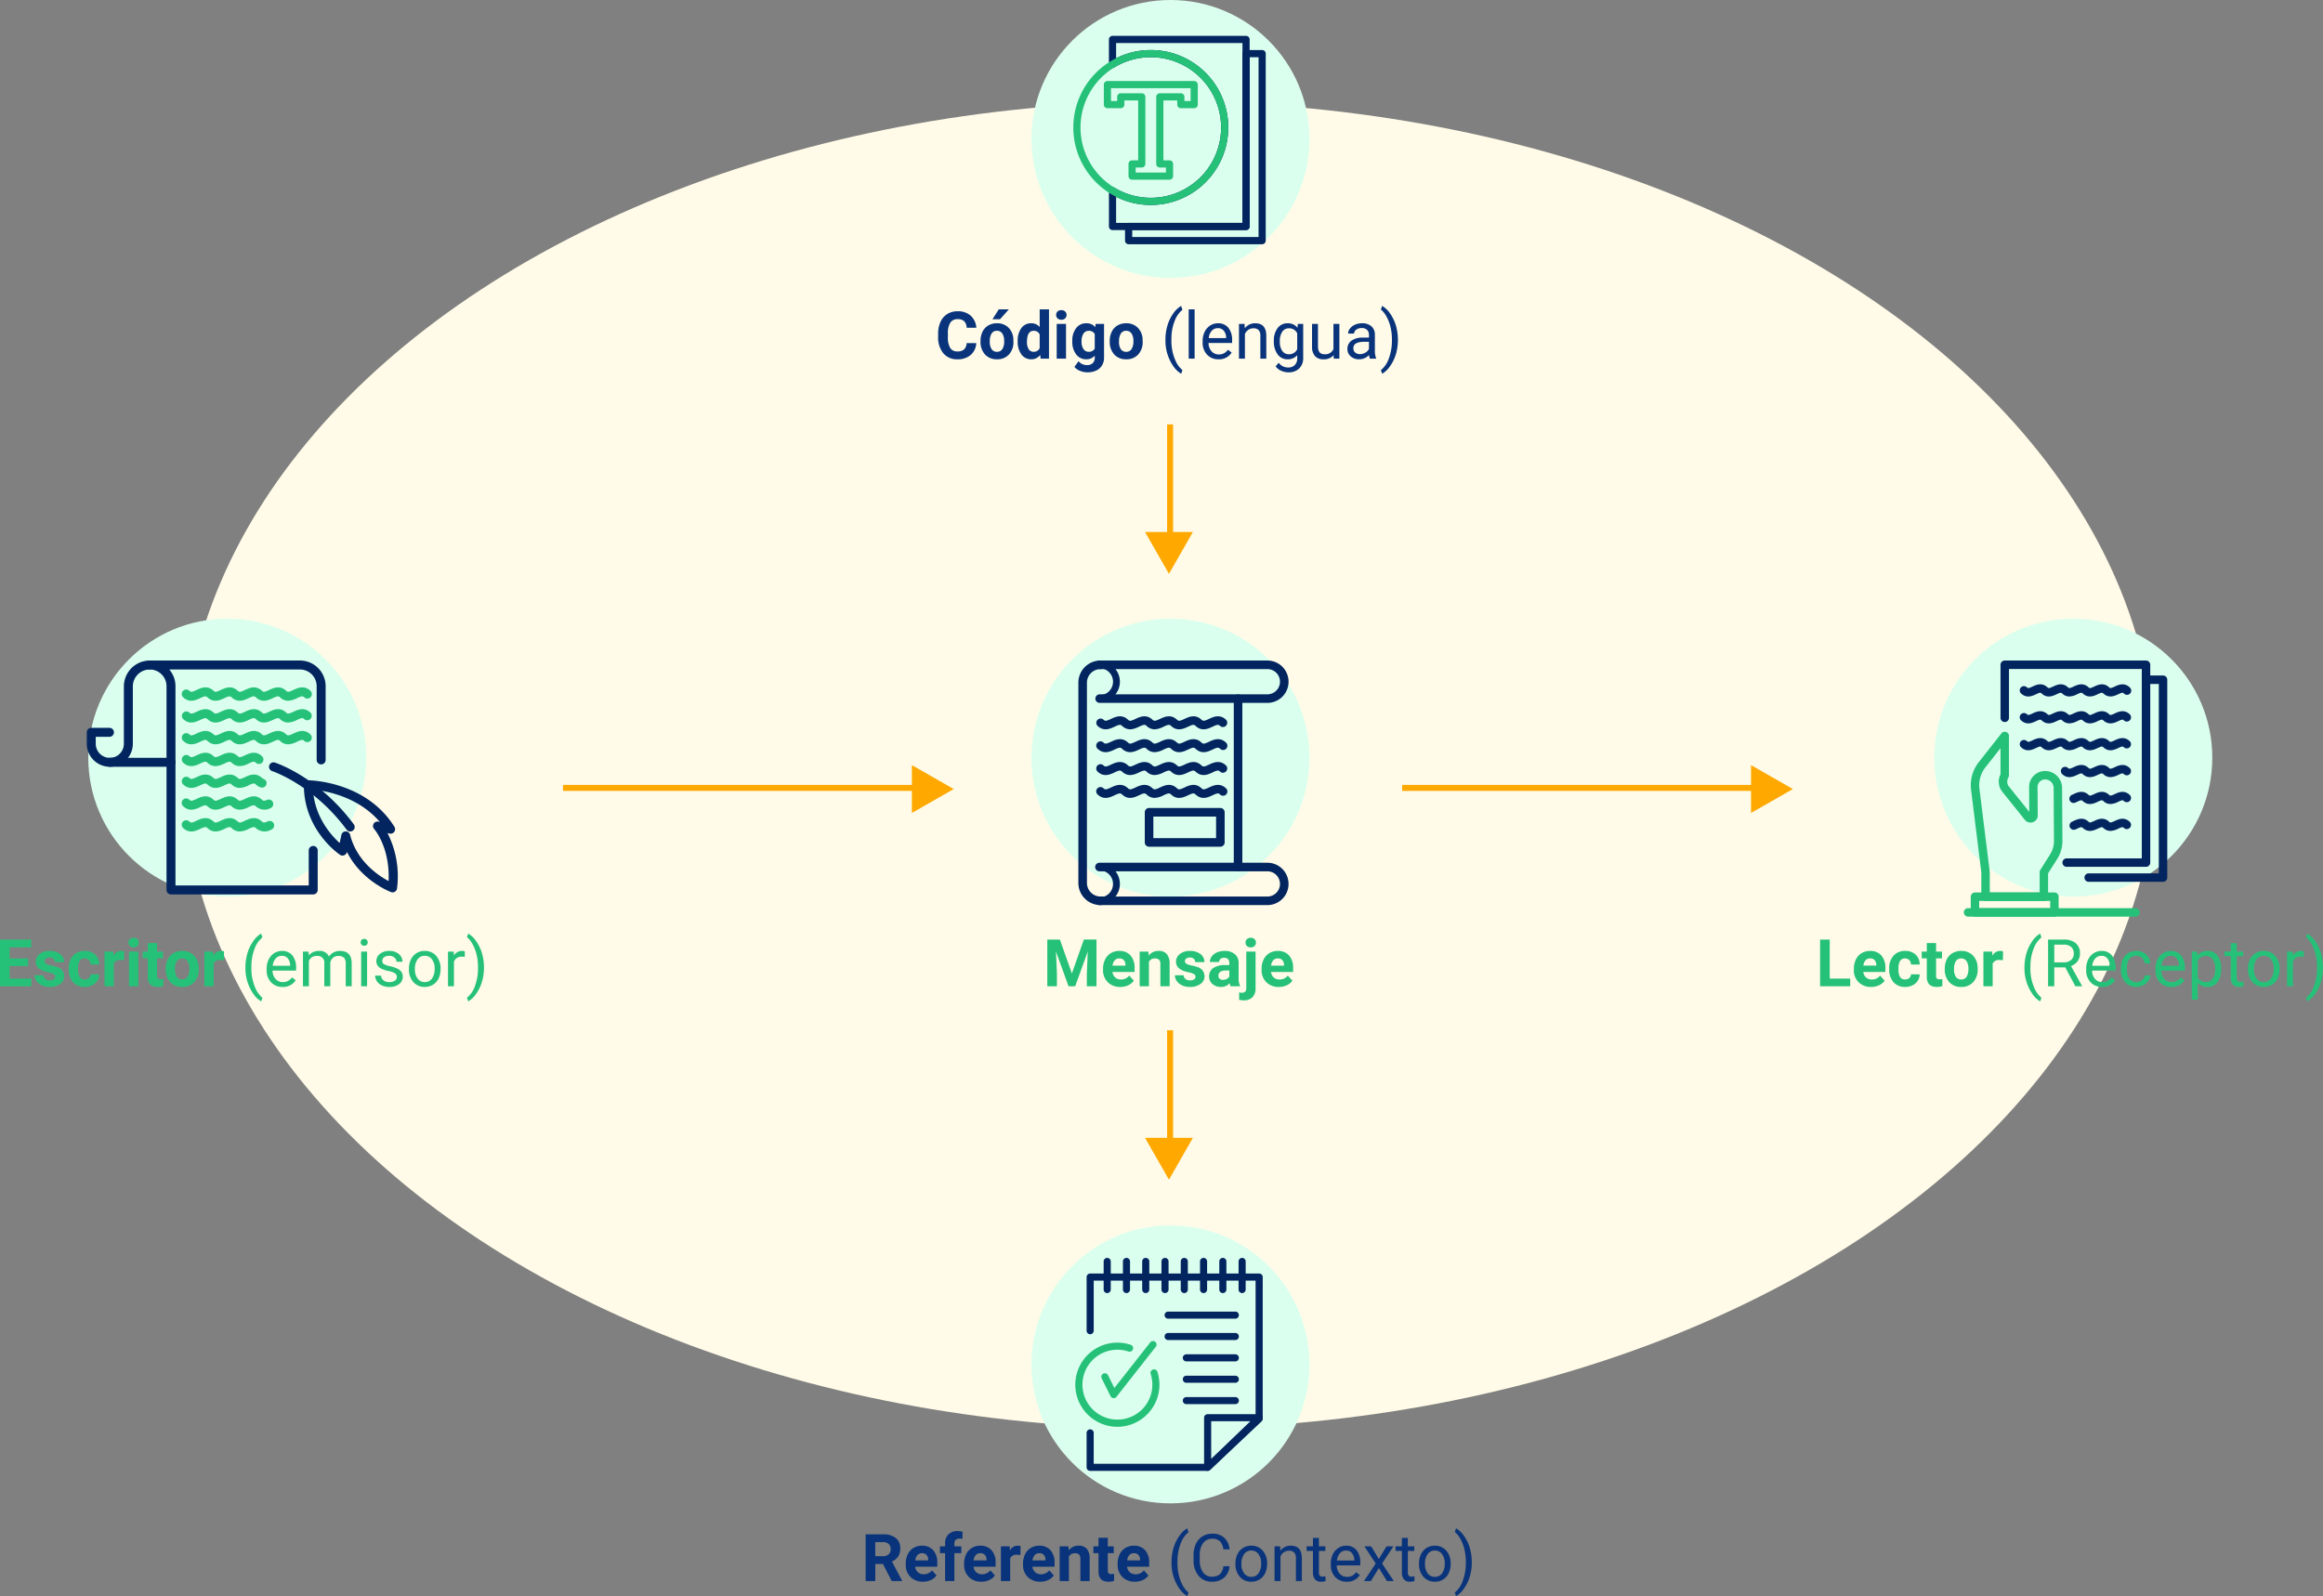 <svg xmlns="http://www.w3.org/2000/svg" width="777.059" height="534.049" viewBox="0 0 777.059 534.049">
  <rect x="0" y="0" width="777.059" height="534.049" fill="#808080" stroke="none"/>
  <g id="Grupo_16385" data-name="Grupo 16385" transform="translate(-308.972 -4085)">
    <ellipse id="Elipse_642" data-name="Elipse 642" cx="330" cy="222" rx="330" ry="222" transform="translate(370 4119)" fill="#fffbe8"/>
    <g id="Grupo_16384" data-name="Grupo 16384">
      <path id="Trazado_17905" data-name="Trazado 17905" d="M-71.618-6.778h-6.187v4.189h7.262V0H-81.028V-15.641h10.463v2.61h-7.24V-9.3h6.188Zm9.056,3.566a1,1,0,0,0-.564-.9,6.406,6.406,0,0,0-1.81-.585q-4.146-.87-4.146-3.523A3.194,3.194,0,0,1-67.8-10.8a5.178,5.178,0,0,1,3.357-1.037A5.573,5.573,0,0,1-60.9-10.8a3.284,3.284,0,0,1,1.327,2.707h-3.1a1.5,1.5,0,0,0-.43-1.1,1.818,1.818,0,0,0-1.343-.435,1.858,1.858,0,0,0-1.214.354,1.119,1.119,0,0,0-.43.9.957.957,0,0,0,.489.833,5.028,5.028,0,0,0,1.649.548A13.468,13.468,0,0,1-62-6.467a3.212,3.212,0,0,1,2.46,3.126A3.032,3.032,0,0,1-60.908-.768a5.885,5.885,0,0,1-3.523.983,6.147,6.147,0,0,1-2.594-.521A4.353,4.353,0,0,1-68.8-1.735a3.32,3.32,0,0,1-.645-1.96H-66.5a1.621,1.621,0,0,0,.612,1.268,2.429,2.429,0,0,0,1.525.44,2.248,2.248,0,0,0,1.348-.338A1.053,1.053,0,0,0-62.562-3.212Zm9.851.924a2.036,2.036,0,0,0,1.4-.473,1.656,1.656,0,0,0,.559-1.257h2.911a3.982,3.982,0,0,1-.645,2.165A4.253,4.253,0,0,1-50.225-.328a5.43,5.43,0,0,1-2.433.542A5.046,5.046,0,0,1-56.59-1.37a6.27,6.27,0,0,1-1.439-4.377v-.2A6.2,6.2,0,0,1-56.6-10.237a4.987,4.987,0,0,1,3.921-1.6,4.889,4.889,0,0,1,3.5,1.241,4.393,4.393,0,0,1,1.337,3.3h-2.911a2.116,2.116,0,0,0-.559-1.466,1.868,1.868,0,0,0-1.418-.564,1.871,1.871,0,0,0-1.638.79,4.57,4.57,0,0,0-.553,2.562v.322a4.628,4.628,0,0,0,.548,2.578A1.894,1.894,0,0,0-52.712-2.288Zm13.17-6.424A8.434,8.434,0,0,0-40.659-8.8a2.274,2.274,0,0,0-2.31,1.192V0h-3.1V-11.623h2.933l.086,1.386a2.877,2.877,0,0,1,2.589-1.6,3.253,3.253,0,0,1,.967.14ZM-34.772,0h-3.115V-11.623h3.115Zm-3.3-14.631A1.529,1.529,0,0,1-37.6-15.78a1.755,1.755,0,0,1,1.273-.451,1.759,1.759,0,0,1,1.268.451,1.52,1.52,0,0,1,.473,1.149,1.524,1.524,0,0,1-.478,1.16,1.764,1.764,0,0,1-1.262.451,1.764,1.764,0,0,1-1.262-.451A1.524,1.524,0,0,1-38.07-14.631Zm9.571.15v2.857h1.987v2.277H-28.5v5.8a1.385,1.385,0,0,0,.247.924,1.241,1.241,0,0,0,.945.279,4.951,4.951,0,0,0,.913-.075V-.064a6.391,6.391,0,0,1-1.88.279q-3.266,0-3.33-3.3V-9.346h-1.7v-2.277h1.7V-14.48Zm2.911,8.562A6.893,6.893,0,0,1-24.922-9,4.876,4.876,0,0,1-23-11.1a5.594,5.594,0,0,1,2.906-.741,5.293,5.293,0,0,1,3.84,1.439,5.777,5.777,0,0,1,1.66,3.91l.021.795A6.075,6.075,0,0,1-16.07-1.4,5.19,5.19,0,0,1-20.077.215,5.216,5.216,0,0,1-24.089-1.4a6.182,6.182,0,0,1-1.5-4.383Zm3.1.226a4.333,4.333,0,0,0,.623,2.53,2.056,2.056,0,0,0,1.783.875,2.061,2.061,0,0,0,1.762-.865,4.741,4.741,0,0,0,.634-2.766,4.29,4.29,0,0,0-.634-2.514A2.061,2.061,0,0,0-20.1-9.324a2.028,2.028,0,0,0-1.762.886A4.821,4.821,0,0,0-22.483-5.693Zm16.35-3.019A8.434,8.434,0,0,0-7.251-8.8a2.274,2.274,0,0,0-2.31,1.192V0h-3.1V-11.623h2.933l.086,1.386a2.877,2.877,0,0,1,2.589-1.6,3.253,3.253,0,0,1,.967.14ZM1.074-6.349a16.608,16.608,0,0,1,.65-4.662,13.543,13.543,0,0,1,1.939-4.061,8.249,8.249,0,0,1,2.675-2.578l.408,1.311a8.556,8.556,0,0,0-2.573,3.674,15.927,15.927,0,0,0-1.1,5.532l-.011.913A16.01,16.01,0,0,0,4.576.978a8.6,8.6,0,0,0,2.17,2.857L6.338,5.049A8.514,8.514,0,0,1,3.609,2.385,14.932,14.932,0,0,1,1.074-6.349ZM13.492.215A5.078,5.078,0,0,1,9.646-1.337,5.761,5.761,0,0,1,8.164-5.489v-.365a6.975,6.975,0,0,1,.661-3.088,5.154,5.154,0,0,1,1.848-2.127,4.645,4.645,0,0,1,2.573-.768,4.353,4.353,0,0,1,3.523,1.493,6.465,6.465,0,0,1,1.257,4.275v.827H10.151a4.132,4.132,0,0,0,1,2.777A3.157,3.157,0,0,0,13.6-1.407a3.461,3.461,0,0,0,1.783-.43,4.48,4.48,0,0,0,1.278-1.139l1.214.945A4.881,4.881,0,0,1,13.492.215Zm-.247-10.42a2.651,2.651,0,0,0-2.02.875,4.255,4.255,0,0,0-1.01,2.455h5.822v-.15a3.785,3.785,0,0,0-.816-2.347A2.5,2.5,0,0,0,13.245-10.205Zm8.948-1.418.054,1.289a4.292,4.292,0,0,1,3.448-1.5,3.323,3.323,0,0,1,3.319,1.869,4.4,4.4,0,0,1,1.509-1.354,4.458,4.458,0,0,1,2.2-.516q3.824,0,3.889,4.05V0H34.622V-7.67a2.669,2.669,0,0,0-.569-1.864,2.507,2.507,0,0,0-1.912-.618,2.635,2.635,0,0,0-1.837.661,2.68,2.68,0,0,0-.849,1.778V0h-2V-7.616a2.217,2.217,0,0,0-2.481-2.535A2.659,2.659,0,0,0,22.3-8.486V0H20.313V-11.623ZM41.766,0H39.778V-11.623h1.987ZM39.617-14.706a1.186,1.186,0,0,1,.3-.816,1.109,1.109,0,0,1,.875-.333,1.126,1.126,0,0,1,.881.333,1.174,1.174,0,0,1,.3.816,1.135,1.135,0,0,1-.3.806,1.147,1.147,0,0,1-.881.322,1.129,1.129,0,0,1-.875-.322A1.147,1.147,0,0,1,39.617-14.706Zm12.1,11.623a1.463,1.463,0,0,0-.607-1.251A5.842,5.842,0,0,0,48.99-5.1a10.005,10.005,0,0,1-2.4-.773A3.408,3.408,0,0,1,45.284-6.95a2.57,2.57,0,0,1-.424-1.482,3.015,3.015,0,0,1,1.208-2.417,4.72,4.72,0,0,1,3.088-.988,4.857,4.857,0,0,1,3.207,1.021,3.241,3.241,0,0,1,1.23,2.61h-2A1.794,1.794,0,0,0,50.9-9.614a2.6,2.6,0,0,0-1.746-.591,2.717,2.717,0,0,0-1.7.473A1.488,1.488,0,0,0,46.847-8.5a1.205,1.205,0,0,0,.569,1.085,7,7,0,0,0,2.057.7,10.719,10.719,0,0,1,2.412.795,3.518,3.518,0,0,1,1.37,1.112A2.734,2.734,0,0,1,53.7-3.223a2.975,2.975,0,0,1-1.246,2.5,5.227,5.227,0,0,1-3.233.94A5.853,5.853,0,0,1,46.75-.279a4.018,4.018,0,0,1-1.681-1.38,3.327,3.327,0,0,1-.607-1.917h1.987a2.058,2.058,0,0,0,.8,1.584,3.1,3.1,0,0,0,1.971.585,3.2,3.2,0,0,0,1.81-.457A1.4,1.4,0,0,0,51.713-3.083Zm4.05-2.836a6.865,6.865,0,0,1,.671-3.072A5.008,5.008,0,0,1,58.3-11.1a5.088,5.088,0,0,1,2.734-.741,4.9,4.9,0,0,1,3.84,1.644,6.323,6.323,0,0,1,1.466,4.372v.14a6.925,6.925,0,0,1-.65,3.045,4.935,4.935,0,0,1-1.858,2.1,5.146,5.146,0,0,1-2.777.752,4.889,4.889,0,0,1-3.83-1.644,6.291,6.291,0,0,1-1.466-4.351Zm2,.236a4.972,4.972,0,0,0,.9,3.1,2.871,2.871,0,0,0,2.4,1.171,2.853,2.853,0,0,0,2.406-1.187,5.437,5.437,0,0,0,.892-3.325,4.964,4.964,0,0,0-.908-3.1,2.886,2.886,0,0,0-2.412-1.187,2.854,2.854,0,0,0-2.374,1.171A5.4,5.4,0,0,0,57.761-5.683ZM74.454-9.84a5.955,5.955,0,0,0-.978-.075A2.619,2.619,0,0,0,70.823-8.25V0H68.836V-11.623H70.77L70.8-10.28a3.094,3.094,0,0,1,2.771-1.558,2.03,2.03,0,0,1,.881.15Zm6.413,3.6a16.616,16.616,0,0,1-.628,4.592,13.579,13.579,0,0,1-1.923,4.055A8.425,8.425,0,0,1,75.6,5.049l-.419-1.214A8.636,8.636,0,0,0,77.843-.1a17.032,17.032,0,0,0,1.026-5.924V-6.37a17.684,17.684,0,0,0-.473-4.195,14.157,14.157,0,0,0-1.316-3.475,8.027,8.027,0,0,0-1.9-2.4l.419-1.214a8.392,8.392,0,0,1,2.7,2.621,13.608,13.608,0,0,1,1.923,4.05A17,17,0,0,1,80.867-6.241Z" transform="translate(390 4415)" fill="#26c179"/>
      <path id="Trazado_17906" data-name="Trazado 17906" d="M-64.464-5.21a5.535,5.535,0,0,1-1.864,3.975A6.546,6.546,0,0,1-70.759.215,5.886,5.886,0,0,1-75.491-1.81a8.3,8.3,0,0,1-1.724-5.559v-.956A9.376,9.376,0,0,1-76.42-12.3a5.957,5.957,0,0,1,2.272-2.637,6.364,6.364,0,0,1,3.432-.918,6.376,6.376,0,0,1,4.361,1.45,5.948,5.948,0,0,1,1.912,4.071h-3.223a3.266,3.266,0,0,0-.843-2.2,3.123,3.123,0,0,0-2.208-.682,2.738,2.738,0,0,0-2.412,1.155,6.472,6.472,0,0,0-.822,3.583v1.182a6.927,6.927,0,0,0,.768,3.706,2.687,2.687,0,0,0,2.422,1.171A3.182,3.182,0,0,0-68.53-3.1a3.081,3.081,0,0,0,.843-2.111Zm1.429-.709A6.893,6.893,0,0,1-62.369-9,4.876,4.876,0,0,1-60.452-11.1a5.594,5.594,0,0,1,2.906-.741,5.293,5.293,0,0,1,3.84,1.439,5.777,5.777,0,0,1,1.66,3.91l.021.795A6.075,6.075,0,0,1-53.518-1.4,5.19,5.19,0,0,1-57.524.215,5.216,5.216,0,0,1-61.537-1.4a6.182,6.182,0,0,1-1.5-4.383Zm3.1.226a4.333,4.333,0,0,0,.623,2.53,2.056,2.056,0,0,0,1.783.875,2.061,2.061,0,0,0,1.762-.865,4.741,4.741,0,0,0,.634-2.766,4.29,4.29,0,0,0-.634-2.514,2.061,2.061,0,0,0-1.783-.892,2.028,2.028,0,0,0-1.762.886A4.821,4.821,0,0,0-59.931-5.693Zm3-10.807h3.384l-2.976,3.33H-59.05ZM-50.6-5.9a7,7,0,0,1,1.219-4.329,3.956,3.956,0,0,1,3.335-1.611,3.56,3.56,0,0,1,2.8,1.268V-16.5h3.115V0h-2.8l-.15-1.235A3.653,3.653,0,0,1-46.062.215,3.945,3.945,0,0,1-49.355-1.4,7.23,7.23,0,0,1-50.6-5.9Zm3.1.226a4.576,4.576,0,0,0,.569,2.5,1.855,1.855,0,0,0,1.654.87,2.078,2.078,0,0,0,2.03-1.214V-8.1a2.048,2.048,0,0,0-2.009-1.214Q-47.491-9.313-47.491-5.672ZM-34.439,0h-3.115V-11.623h3.115Zm-3.3-14.631a1.529,1.529,0,0,1,.467-1.149A1.755,1.755,0,0,1-36-16.231a1.759,1.759,0,0,1,1.268.451,1.52,1.52,0,0,1,.473,1.149,1.524,1.524,0,0,1-.478,1.16A1.764,1.764,0,0,1-36-13.02a1.764,1.764,0,0,1-1.262-.451A1.524,1.524,0,0,1-37.737-14.631Zm5.4,8.733a6.812,6.812,0,0,1,1.273-4.308,4.125,4.125,0,0,1,3.432-1.633,3.617,3.617,0,0,1,2.976,1.311l.129-1.1h2.814V-.387A4.968,4.968,0,0,1-22.4,2.267a4.45,4.45,0,0,1-1.95,1.719,6.854,6.854,0,0,1-2.943.591,6.373,6.373,0,0,1-2.492-.51A4.423,4.423,0,0,1-31.625,2.75L-30.25.859a3.637,3.637,0,0,0,2.814,1.3A2.662,2.662,0,0,0-25.513,1.5a2.478,2.478,0,0,0,.688-1.875V-1A3.591,3.591,0,0,1-27.65.215,4.114,4.114,0,0,1-31.04-1.423a6.81,6.81,0,0,1-1.294-4.345Zm3.1.226A4.23,4.23,0,0,0-28.6-3.2a2.017,2.017,0,0,0,1.74.9,2.157,2.157,0,0,0,2.03-1.063V-8.25a2.152,2.152,0,0,0-2.009-1.063A2.03,2.03,0,0,0-28.59-8.4,4.768,4.768,0,0,0-29.229-5.672Zm9.421-.247A6.893,6.893,0,0,1-19.143-9,4.876,4.876,0,0,1-17.225-11.1a5.594,5.594,0,0,1,2.906-.741,5.293,5.293,0,0,1,3.84,1.439,5.777,5.777,0,0,1,1.66,3.91l.021.795A6.075,6.075,0,0,1-10.291-1.4,5.19,5.19,0,0,1-14.3.215,5.216,5.216,0,0,1-18.31-1.4a6.182,6.182,0,0,1-1.5-4.383Zm3.1.226a4.333,4.333,0,0,0,.623,2.53,2.056,2.056,0,0,0,1.783.875,2.061,2.061,0,0,0,1.762-.865A4.741,4.741,0,0,0-11.9-5.919a4.29,4.29,0,0,0-.634-2.514,2.061,2.061,0,0,0-1.783-.892,2.028,2.028,0,0,0-1.762.886A4.821,4.821,0,0,0-16.7-5.693Zm15.533-.655a16.608,16.608,0,0,1,.65-4.662,13.543,13.543,0,0,1,1.939-4.061,8.249,8.249,0,0,1,2.675-2.578L4.5-16.339a8.556,8.556,0,0,0-2.573,3.674,15.927,15.927,0,0,0-1.1,5.532L.816-6.22A16.01,16.01,0,0,0,2.331.978,8.6,8.6,0,0,0,4.5,3.835L4.093,5.049A8.514,8.514,0,0,1,1.364,2.385,14.932,14.932,0,0,1-1.171-6.349ZM8.583,0H6.6V-16.5H8.583Zm8,.215A5.078,5.078,0,0,1,12.74-1.337a5.761,5.761,0,0,1-1.482-4.152v-.365a6.975,6.975,0,0,1,.661-3.088,5.154,5.154,0,0,1,1.848-2.127,4.645,4.645,0,0,1,2.573-.768,4.353,4.353,0,0,1,3.523,1.493,6.465,6.465,0,0,1,1.257,4.275v.827H13.245a4.132,4.132,0,0,0,1,2.777,3.157,3.157,0,0,0,2.444,1.058,3.461,3.461,0,0,0,1.783-.43,4.48,4.48,0,0,0,1.278-1.139l1.214.945A4.881,4.881,0,0,1,16.586.215Zm-.247-10.42a2.651,2.651,0,0,0-2.02.875,4.255,4.255,0,0,0-1.01,2.455h5.822v-.15a3.785,3.785,0,0,0-.816-2.347A2.5,2.5,0,0,0,16.339-10.205ZM25.3-11.623l.064,1.461a4.236,4.236,0,0,1,3.48-1.676q3.685,0,3.717,4.157V0H30.572V-7.691A2.676,2.676,0,0,0,30-9.55a2.3,2.3,0,0,0-1.756-.6,2.868,2.868,0,0,0-1.7.516,3.5,3.5,0,0,0-1.139,1.354V0H23.418V-11.623Zm9.786,5.715a6.831,6.831,0,0,1,1.257-4.324,4.019,4.019,0,0,1,3.33-1.606,4,4,0,0,1,3.319,1.5l.1-1.289H44.9V-.279a4.728,4.728,0,0,1-1.337,3.556,4.935,4.935,0,0,1-3.593,1.3,5.978,5.978,0,0,1-2.46-.537,4.235,4.235,0,0,1-1.837-1.472l1.031-1.192a3.886,3.886,0,0,0,3.126,1.579,3.045,3.045,0,0,0,2.261-.816,3.12,3.12,0,0,0,.811-2.3v-1A4.085,4.085,0,0,1,39.649.215a3.97,3.97,0,0,1-3.3-1.644A7.182,7.182,0,0,1,35.084-5.908Zm2,.226a5.211,5.211,0,0,0,.806,3.088,2.618,2.618,0,0,0,2.256,1.123A2.911,2.911,0,0,0,42.9-3.18V-8.486a2.945,2.945,0,0,0-2.739-1.665A2.641,2.641,0,0,0,37.9-9.023,5.676,5.676,0,0,0,37.082-5.683ZM55.075-1.149A4.221,4.221,0,0,1,51.67.215a3.613,3.613,0,0,1-2.831-1.08,4.673,4.673,0,0,1-.983-3.2v-7.562h1.987v7.509q0,2.643,2.148,2.643a2.975,2.975,0,0,0,3.029-1.7v-8.454h1.987V0H55.118ZM67.2,0a4.175,4.175,0,0,1-.279-1.225A4.434,4.434,0,0,1,63.615.215,4.1,4.1,0,0,1,60.8-.757a3.145,3.145,0,0,1-1.1-2.465,3.286,3.286,0,0,1,1.38-2.82,6.508,6.508,0,0,1,3.883-1h1.934V-7.96a2.232,2.232,0,0,0-.623-1.66,2.5,2.5,0,0,0-1.837-.618,2.9,2.9,0,0,0-1.783.537,1.583,1.583,0,0,0-.72,1.3h-2a2.743,2.743,0,0,1,.618-1.681,4.216,4.216,0,0,1,1.676-1.284,5.638,5.638,0,0,1,2.326-.473,4.6,4.6,0,0,1,3.147,1,3.623,3.623,0,0,1,1.182,2.766v5.35a6.54,6.54,0,0,0,.408,2.546V0Zm-3.3-1.515A3.493,3.493,0,0,0,65.678-2a2.924,2.924,0,0,0,1.214-1.257V-5.64H65.334q-3.652,0-3.652,2.138A1.809,1.809,0,0,0,62.3-2.041,2.4,2.4,0,0,0,63.905-1.515ZM76.581-6.241a16.616,16.616,0,0,1-.628,4.592A13.579,13.579,0,0,1,74.03,2.406a8.425,8.425,0,0,1-2.712,2.643L70.9,3.835A8.636,8.636,0,0,0,73.557-.1a17.032,17.032,0,0,0,1.026-5.924V-6.37a17.684,17.684,0,0,0-.473-4.195,14.157,14.157,0,0,0-1.316-3.475,8.027,8.027,0,0,0-1.9-2.4l.419-1.214a8.392,8.392,0,0,1,2.7,2.621,13.608,13.608,0,0,1,1.923,4.05A17,17,0,0,1,76.581-6.241Z" transform="translate(700 4205)" fill="#09347b"/>
      <path id="Trazado_17907" data-name="Trazado 17907" d="M-95.675-5.726h-2.567V0h-3.223V-15.641h5.812a6.57,6.57,0,0,1,4.275,1.235,4.264,4.264,0,0,1,1.5,3.491,4.812,4.812,0,0,1-.693,2.669,4.725,4.725,0,0,1-2.1,1.7L-89.284-.15V0h-3.459Zm-2.567-2.61h2.6a2.662,2.662,0,0,0,1.88-.618,2.208,2.208,0,0,0,.666-1.7,2.363,2.363,0,0,0-.628-1.74,2.612,2.612,0,0,0-1.928-.634h-2.589ZM-82.28.215a5.706,5.706,0,0,1-4.163-1.568,5.575,5.575,0,0,1-1.606-4.179v-.3a7.021,7.021,0,0,1,.677-3.131,4.967,4.967,0,0,1,1.917-2.127,5.382,5.382,0,0,1,2.831-.747,4.824,4.824,0,0,1,3.754,1.5A6.111,6.111,0,0,1-77.5-6.069V-4.8h-7.4a2.884,2.884,0,0,0,.908,1.826,2.744,2.744,0,0,0,1.917.688,3.351,3.351,0,0,0,2.8-1.3l1.525,1.708A4.66,4.66,0,0,1-79.637-.338,6.2,6.2,0,0,1-82.28.215Zm-.354-9.539a1.944,1.944,0,0,0-1.5.623,3.219,3.219,0,0,0-.736,1.783h4.318v-.247a2.3,2.3,0,0,0-.559-1.6A2.006,2.006,0,0,0-82.634-9.324ZM-74.889,0V-9.346h-1.729v-2.277h1.729v-.988a4.013,4.013,0,0,1,1.123-3.035,4.347,4.347,0,0,1,3.142-1.08,7.257,7.257,0,0,1,1.579.215l-.032,2.406a3.958,3.958,0,0,0-.945-.1q-1.751,0-1.751,1.644v.935h2.31v2.277h-2.31V0Zm12.128.215a5.706,5.706,0,0,1-4.163-1.568A5.575,5.575,0,0,1-68.53-5.532v-.3a7.021,7.021,0,0,1,.677-3.131,4.967,4.967,0,0,1,1.917-2.127,5.382,5.382,0,0,1,2.831-.747,4.824,4.824,0,0,1,3.754,1.5,6.111,6.111,0,0,1,1.37,4.265V-4.8h-7.4a2.884,2.884,0,0,0,.908,1.826,2.744,2.744,0,0,0,1.917.688,3.351,3.351,0,0,0,2.8-1.3l1.525,1.708A4.66,4.66,0,0,1-60.119-.338,6.2,6.2,0,0,1-62.761.215Zm-.354-9.539a1.944,1.944,0,0,0-1.5.623,3.219,3.219,0,0,0-.736,1.783h4.318v-.247a2.3,2.3,0,0,0-.559-1.6A2.006,2.006,0,0,0-63.116-9.324Zm13.428.612A8.434,8.434,0,0,0-50.805-8.8a2.274,2.274,0,0,0-2.31,1.192V0h-3.1V-11.623h2.933l.086,1.386a2.877,2.877,0,0,1,2.589-1.6,3.253,3.253,0,0,1,.967.14ZM-43.049.215a5.706,5.706,0,0,1-4.163-1.568,5.575,5.575,0,0,1-1.606-4.179v-.3a7.021,7.021,0,0,1,.677-3.131,4.967,4.967,0,0,1,1.917-2.127,5.382,5.382,0,0,1,2.831-.747,4.824,4.824,0,0,1,3.754,1.5,6.111,6.111,0,0,1,1.37,4.265V-4.8h-7.4a2.884,2.884,0,0,0,.908,1.826,2.744,2.744,0,0,0,1.917.688,3.351,3.351,0,0,0,2.8-1.3l1.525,1.708A4.66,4.66,0,0,1-40.407-.338,6.2,6.2,0,0,1-43.049.215ZM-43.4-9.324a1.944,1.944,0,0,0-1.5.623,3.219,3.219,0,0,0-.736,1.783h4.318v-.247a2.3,2.3,0,0,0-.559-1.6A2.006,2.006,0,0,0-43.4-9.324Zm9.754-2.3.1,1.343a4.058,4.058,0,0,1,3.341-1.558,3.372,3.372,0,0,1,2.75,1.085,5.062,5.062,0,0,1,.924,3.244V0h-3.1V-7.434a2.014,2.014,0,0,0-.43-1.434A1.924,1.924,0,0,0-31.5-9.313,2.136,2.136,0,0,0-33.467-8.2V0h-3.1V-11.623Zm13.181-2.857v2.857h1.987v2.277h-1.987v5.8a1.385,1.385,0,0,0,.247.924,1.241,1.241,0,0,0,.945.279,4.951,4.951,0,0,0,.913-.075V-.064a6.391,6.391,0,0,1-1.88.279q-3.266,0-3.33-3.3V-9.346h-1.7v-2.277h1.7V-14.48ZM-11.4.215a5.706,5.706,0,0,1-4.163-1.568,5.575,5.575,0,0,1-1.606-4.179v-.3a7.021,7.021,0,0,1,.677-3.131,4.967,4.967,0,0,1,1.917-2.127,5.382,5.382,0,0,1,2.831-.747,4.824,4.824,0,0,1,3.754,1.5,6.111,6.111,0,0,1,1.37,4.265V-4.8h-7.4a2.884,2.884,0,0,0,.908,1.826,2.744,2.744,0,0,0,1.917.688,3.351,3.351,0,0,0,2.8-1.3L-6.87-1.88A4.66,4.66,0,0,1-8.76-.338,6.2,6.2,0,0,1-11.4.215Zm-.354-9.539a1.944,1.944,0,0,0-1.5.623,3.219,3.219,0,0,0-.736,1.783h4.318v-.247a2.3,2.3,0,0,0-.559-1.6A2.006,2.006,0,0,0-11.757-9.324ZM.854-6.349a16.608,16.608,0,0,1,.65-4.662,13.543,13.543,0,0,1,1.939-4.061,8.249,8.249,0,0,1,2.675-2.578l.408,1.311a8.556,8.556,0,0,0-2.573,3.674,15.927,15.927,0,0,0-1.1,5.532l-.011.913A16.01,16.01,0,0,0,4.356.978a8.6,8.6,0,0,0,2.17,2.857L6.118,5.049A8.514,8.514,0,0,1,3.389,2.385,14.932,14.932,0,0,1,.854-6.349ZM20.265-4.963a5.754,5.754,0,0,1-1.832,3.83,6,6,0,0,1-4.1,1.348A5.511,5.511,0,0,1,9.894-1.772,8,8,0,0,1,8.223-7.09v-1.5A8.911,8.911,0,0,1,9-12.429a5.817,5.817,0,0,1,2.208-2.541,6.147,6.147,0,0,1,3.309-.886,5.652,5.652,0,0,1,4,1.391,5.823,5.823,0,0,1,1.751,3.851H18.192a4.474,4.474,0,0,0-1.166-2.707,3.533,3.533,0,0,0-2.508-.838,3.691,3.691,0,0,0-3.1,1.461A6.7,6.7,0,0,0,10.3-8.54v1.515a6.89,6.89,0,0,0,1.063,4.05,3.437,3.437,0,0,0,2.976,1.5,3.969,3.969,0,0,0,2.637-.779,4.322,4.322,0,0,0,1.219-2.712Zm1.977-.956a6.865,6.865,0,0,1,.671-3.072A5.008,5.008,0,0,1,24.782-11.1a5.088,5.088,0,0,1,2.734-.741,4.9,4.9,0,0,1,3.84,1.644,6.323,6.323,0,0,1,1.466,4.372v.14a6.925,6.925,0,0,1-.65,3.045,4.935,4.935,0,0,1-1.858,2.1,5.146,5.146,0,0,1-2.777.752,4.889,4.889,0,0,1-3.83-1.644,6.291,6.291,0,0,1-1.466-4.351Zm2,.236a4.972,4.972,0,0,0,.9,3.1,2.871,2.871,0,0,0,2.4,1.171,2.853,2.853,0,0,0,2.406-1.187,5.437,5.437,0,0,0,.892-3.325,4.964,4.964,0,0,0-.908-3.1,2.886,2.886,0,0,0-2.412-1.187,2.854,2.854,0,0,0-2.374,1.171A5.4,5.4,0,0,0,24.24-5.683Zm12.955-5.94.064,1.461a4.236,4.236,0,0,1,3.48-1.676q3.685,0,3.717,4.157V0H42.469V-7.691a2.676,2.676,0,0,0-.575-1.858,2.3,2.3,0,0,0-1.756-.6,2.868,2.868,0,0,0-1.7.516A3.5,3.5,0,0,0,37.3-8.282V0H35.315V-11.623ZM50.15-14.437v2.814h2.17v1.536H50.15v7.208a1.61,1.61,0,0,0,.29,1.047,1.221,1.221,0,0,0,.988.349,4.811,4.811,0,0,0,.945-.129V0a5.761,5.761,0,0,1-1.525.215,2.475,2.475,0,0,1-2.009-.806,3.461,3.461,0,0,1-.677-2.288v-7.208H46.046v-1.536h2.116v-2.814ZM59.463.215a5.078,5.078,0,0,1-3.846-1.552,5.761,5.761,0,0,1-1.482-4.152v-.365A6.975,6.975,0,0,1,54.8-8.943a5.154,5.154,0,0,1,1.848-2.127,4.645,4.645,0,0,1,2.573-.768,4.353,4.353,0,0,1,3.523,1.493A6.465,6.465,0,0,1,64-6.069v.827H56.123a4.132,4.132,0,0,0,1,2.777,3.157,3.157,0,0,0,2.444,1.058,3.461,3.461,0,0,0,1.783-.43,4.48,4.48,0,0,0,1.278-1.139l1.214.945A4.881,4.881,0,0,1,59.463.215Zm-.247-10.42a2.651,2.651,0,0,0-2.02.875,4.255,4.255,0,0,0-1.01,2.455h5.822v-.15a3.785,3.785,0,0,0-.816-2.347A2.5,2.5,0,0,0,59.216-10.205ZM70.195-7.38l2.578-4.243h2.32l-3.8,5.747L75.211,0h-2.3L70.227-4.351,67.542,0h-2.31l3.921-5.876-3.8-5.747h2.3Zm9.7-7.058v2.814h2.17v1.536H79.9v7.208a1.61,1.61,0,0,0,.29,1.047,1.221,1.221,0,0,0,.988.349,4.811,4.811,0,0,0,.945-.129V0a5.761,5.761,0,0,1-1.525.215,2.475,2.475,0,0,1-2.009-.806,3.461,3.461,0,0,1-.677-2.288v-7.208H75.792v-1.536h2.116v-2.814Zm3.749,8.519a6.865,6.865,0,0,1,.671-3.072A5.009,5.009,0,0,1,86.185-11.1a5.088,5.088,0,0,1,2.734-.741,4.9,4.9,0,0,1,3.84,1.644,6.323,6.323,0,0,1,1.466,4.372v.14a6.925,6.925,0,0,1-.65,3.045,4.935,4.935,0,0,1-1.858,2.1A5.147,5.147,0,0,1,88.94.215a4.889,4.889,0,0,1-3.83-1.644,6.291,6.291,0,0,1-1.466-4.351Zm2,.236a4.972,4.972,0,0,0,.9,3.1,2.871,2.871,0,0,0,2.4,1.171,2.853,2.853,0,0,0,2.406-1.187,5.437,5.437,0,0,0,.892-3.325,4.964,4.964,0,0,0-.908-3.1,2.886,2.886,0,0,0-2.412-1.187,2.854,2.854,0,0,0-2.374,1.171A5.4,5.4,0,0,0,85.642-5.683ZM101.3-6.241a16.616,16.616,0,0,1-.628,4.592,13.579,13.579,0,0,1-1.923,4.055,8.425,8.425,0,0,1-2.712,2.643l-.419-1.214A8.636,8.636,0,0,0,98.28-.1a17.032,17.032,0,0,0,1.026-5.924V-6.37a17.684,17.684,0,0,0-.473-4.195,14.157,14.157,0,0,0-1.316-3.475,8.027,8.027,0,0,0-1.9-2.4l.419-1.214a8.392,8.392,0,0,1,2.7,2.621,13.608,13.608,0,0,1,1.923,4.05A17,17,0,0,1,101.3-6.241Z" transform="translate(700 4614)" fill="#09347b"/>
      <path id="Trazado_17908" data-name="Trazado 17908" d="M-36.491-15.641-32.474-4.3l4-11.344h4.232V0h-3.233V-4.275l.322-7.38L-31.378,0h-2.213L-37.8-11.645l.322,7.369V0H-40.7V-15.641ZM-16.285.215a5.706,5.706,0,0,1-4.163-1.568,5.575,5.575,0,0,1-1.606-4.179v-.3a7.021,7.021,0,0,1,.677-3.131,4.967,4.967,0,0,1,1.917-2.127,5.382,5.382,0,0,1,2.831-.747,4.824,4.824,0,0,1,3.754,1.5A6.111,6.111,0,0,1-11.5-6.069V-4.8h-7.4A2.884,2.884,0,0,0-18-2.976a2.744,2.744,0,0,0,1.917.688,3.351,3.351,0,0,0,2.8-1.3l1.525,1.708A4.66,4.66,0,0,1-13.643-.338,6.2,6.2,0,0,1-16.285.215Zm-.354-9.539a1.944,1.944,0,0,0-1.5.623,3.219,3.219,0,0,0-.736,1.783h4.318v-.247a2.3,2.3,0,0,0-.559-1.6A2.006,2.006,0,0,0-16.64-9.324Zm9.754-2.3.1,1.343a4.058,4.058,0,0,1,3.341-1.558A3.372,3.372,0,0,1-.7-10.753,5.062,5.062,0,0,1,.226-7.509V0h-3.1V-7.434a2.014,2.014,0,0,0-.43-1.434,1.924,1.924,0,0,0-1.429-.446A2.136,2.136,0,0,0-6.7-8.2V0h-3.1V-11.623ZM8.873-3.212a1,1,0,0,0-.564-.9A6.406,6.406,0,0,0,6.5-4.694q-4.146-.87-4.146-3.523A3.194,3.194,0,0,1,3.636-10.8a5.178,5.178,0,0,1,3.357-1.037,5.573,5.573,0,0,1,3.54,1.042,3.284,3.284,0,0,1,1.327,2.707h-3.1a1.5,1.5,0,0,0-.43-1.1,1.818,1.818,0,0,0-1.343-.435,1.858,1.858,0,0,0-1.214.354,1.119,1.119,0,0,0-.43.9.957.957,0,0,0,.489.833,5.028,5.028,0,0,0,1.649.548,13.468,13.468,0,0,1,1.955.521,3.212,3.212,0,0,1,2.46,3.126A3.032,3.032,0,0,1,10.527-.768,5.885,5.885,0,0,1,7,.215,6.147,6.147,0,0,1,4.41-.306,4.353,4.353,0,0,1,2.632-1.735,3.32,3.32,0,0,1,1.987-3.7H4.931a1.621,1.621,0,0,0,.612,1.268,2.429,2.429,0,0,0,1.525.44,2.248,2.248,0,0,0,1.348-.338A1.053,1.053,0,0,0,8.873-3.212ZM20.625,0a3.448,3.448,0,0,1-.312-1.042A3.756,3.756,0,0,1,17.381.215,4.127,4.127,0,0,1,14.55-.773a3.178,3.178,0,0,1-1.123-2.492A3.285,3.285,0,0,1,14.8-6.1a6.758,6.758,0,0,1,3.958-1h1.429v-.666a1.915,1.915,0,0,0-.414-1.289,1.627,1.627,0,0,0-1.305-.483,1.85,1.85,0,0,0-1.23.376,1.277,1.277,0,0,0-.446,1.031h-3.1A3.118,3.118,0,0,1,14.309-10a4.118,4.118,0,0,1,1.762-1.348,6.42,6.42,0,0,1,2.557-.489,5.073,5.073,0,0,1,3.411,1.08A3.777,3.777,0,0,1,23.3-7.724v5.038a5.557,5.557,0,0,0,.462,2.5V0ZM18.058-2.159a2.674,2.674,0,0,0,1.268-.306,2.011,2.011,0,0,0,.859-.822v-2h-1.16q-2.331,0-2.481,1.611l-.011.183a1.243,1.243,0,0,0,.408.956A1.586,1.586,0,0,0,18.058-2.159Zm10.914-9.464V.634a4.158,4.158,0,0,1-1.021,2.992,3.879,3.879,0,0,1-2.943,1.069,6.312,6.312,0,0,1-1.536-.183V2.052a5.827,5.827,0,0,0,.978.1q1.407,0,1.407-1.493V-11.623Zm-3.362-3.008a1.529,1.529,0,0,1,.467-1.149,1.755,1.755,0,0,1,1.273-.451,1.755,1.755,0,0,1,1.273.451,1.529,1.529,0,0,1,.467,1.149,1.524,1.524,0,0,1-.478,1.16,1.764,1.764,0,0,1-1.262.451,1.764,1.764,0,0,1-1.262-.451A1.524,1.524,0,0,1,25.609-14.631ZM36.749.215a5.706,5.706,0,0,1-4.163-1.568A5.575,5.575,0,0,1,30.98-5.532v-.3a7.021,7.021,0,0,1,.677-3.131,4.967,4.967,0,0,1,1.917-2.127,5.382,5.382,0,0,1,2.831-.747,4.824,4.824,0,0,1,3.754,1.5,6.111,6.111,0,0,1,1.37,4.265V-4.8h-7.4a2.884,2.884,0,0,0,.908,1.826,2.744,2.744,0,0,0,1.917.688,3.351,3.351,0,0,0,2.8-1.3L41.282-1.88A4.66,4.66,0,0,1,39.392-.338,6.2,6.2,0,0,1,36.749.215Zm-.354-9.539a1.944,1.944,0,0,0-1.5.623,3.219,3.219,0,0,0-.736,1.783h4.318v-.247a2.3,2.3,0,0,0-.559-1.6A2.006,2.006,0,0,0,36.395-9.324Z" transform="translate(700 4415)" fill="#26c179"/>
      <path id="Trazado_17909" data-name="Trazado 17909" d="M-80.969-2.589h6.843V0H-84.192V-15.641h3.223Zm13.836,2.8A5.706,5.706,0,0,1-71.3-1.354,5.575,5.575,0,0,1-72.9-5.532v-.3a7.021,7.021,0,0,1,.677-3.131,4.967,4.967,0,0,1,1.917-2.127,5.382,5.382,0,0,1,2.831-.747,4.824,4.824,0,0,1,3.754,1.5,6.111,6.111,0,0,1,1.37,4.265V-4.8h-7.4a2.884,2.884,0,0,0,.908,1.826,2.744,2.744,0,0,0,1.917.688,3.351,3.351,0,0,0,2.8-1.3L-62.6-1.88A4.66,4.66,0,0,1-64.491-.338,6.2,6.2,0,0,1-67.133.215Zm-.354-9.539a1.944,1.944,0,0,0-1.5.623,3.219,3.219,0,0,0-.736,1.783H-65.4v-.247a2.3,2.3,0,0,0-.559-1.6A2.006,2.006,0,0,0-67.488-9.324Zm11.73,7.036a2.036,2.036,0,0,0,1.4-.473A1.656,1.656,0,0,0-53.8-4.018h2.911a3.982,3.982,0,0,1-.645,2.165A4.253,4.253,0,0,1-53.271-.328,5.43,5.43,0,0,1-55.7.215,5.046,5.046,0,0,1-59.635-1.37a6.27,6.27,0,0,1-1.439-4.377v-.2a6.2,6.2,0,0,1,1.429-4.286,4.987,4.987,0,0,1,3.921-1.6,4.889,4.889,0,0,1,3.5,1.241,4.393,4.393,0,0,1,1.337,3.3H-53.8a2.116,2.116,0,0,0-.559-1.466,1.868,1.868,0,0,0-1.418-.564,1.871,1.871,0,0,0-1.638.79,4.57,4.57,0,0,0-.553,2.562v.322a4.628,4.628,0,0,0,.548,2.578A1.894,1.894,0,0,0-55.757-2.288ZM-45.4-14.48v2.857h1.987v2.277H-45.4v5.8a1.385,1.385,0,0,0,.247.924,1.241,1.241,0,0,0,.945.279,4.951,4.951,0,0,0,.913-.075V-.064a6.391,6.391,0,0,1-1.88.279q-3.266,0-3.33-3.3V-9.346h-1.7v-2.277h1.7V-14.48Zm2.911,8.562A6.893,6.893,0,0,1-41.825-9,4.876,4.876,0,0,1-39.907-11.1,5.594,5.594,0,0,1-37-11.838a5.293,5.293,0,0,1,3.84,1.439,5.777,5.777,0,0,1,1.66,3.91l.021.795A6.075,6.075,0,0,1-32.973-1.4,5.19,5.19,0,0,1-36.98.215,5.216,5.216,0,0,1-40.992-1.4a6.182,6.182,0,0,1-1.5-4.383Zm3.1.226a4.333,4.333,0,0,0,.623,2.53,2.056,2.056,0,0,0,1.783.875,2.061,2.061,0,0,0,1.762-.865,4.741,4.741,0,0,0,.634-2.766,4.29,4.29,0,0,0-.634-2.514A2.061,2.061,0,0,0-37-9.324a2.028,2.028,0,0,0-1.762.886A4.821,4.821,0,0,0-39.386-5.693Zm16.35-3.019A8.434,8.434,0,0,0-24.154-8.8a2.274,2.274,0,0,0-2.31,1.192V0h-3.1V-11.623h2.933l.086,1.386a2.877,2.877,0,0,1,2.589-1.6,3.253,3.253,0,0,1,.967.14Zm7.208,2.363a16.608,16.608,0,0,1,.65-4.662,13.543,13.543,0,0,1,1.939-4.061,8.249,8.249,0,0,1,2.675-2.578l.408,1.311a8.556,8.556,0,0,0-2.573,3.674,15.927,15.927,0,0,0-1.1,5.532l-.011.913a16.01,16.01,0,0,0,1.515,7.2,8.6,8.6,0,0,0,2.17,2.857l-.408,1.214a8.514,8.514,0,0,1-2.729-2.664A14.932,14.932,0,0,1-15.829-6.349Zm13.643.021H-5.86V0H-7.933V-15.641h5.178a6.128,6.128,0,0,1,4.066,1.2,4.329,4.329,0,0,1,1.423,3.5,4.211,4.211,0,0,1-.79,2.546,4.713,4.713,0,0,1-2.2,1.622L3.421-.129V0H1.208ZM-5.86-8.014h3.169A3.578,3.578,0,0,0-.247-8.809a2.686,2.686,0,0,0,.908-2.127A2.828,2.828,0,0,0-.2-13.159a3.666,3.666,0,0,0-2.5-.784H-5.86Zm16,8.229A5.078,5.078,0,0,1,6.29-1.337,5.761,5.761,0,0,1,4.807-5.489v-.365a6.975,6.975,0,0,1,.661-3.088A5.154,5.154,0,0,1,7.315-11.07a4.645,4.645,0,0,1,2.573-.768,4.353,4.353,0,0,1,3.523,1.493,6.465,6.465,0,0,1,1.257,4.275v.827H6.794a4.132,4.132,0,0,0,1,2.777,3.157,3.157,0,0,0,2.444,1.058,3.461,3.461,0,0,0,1.783-.43A4.48,4.48,0,0,0,13.3-2.976l1.214.945A4.881,4.881,0,0,1,10.135.215Zm-.247-10.42a2.651,2.651,0,0,0-2.02.875,4.255,4.255,0,0,0-1.01,2.455h5.822v-.15a3.785,3.785,0,0,0-.816-2.347A2.5,2.5,0,0,0,9.888-10.205Zm11.741,8.8a2.863,2.863,0,0,0,1.858-.645,2.268,2.268,0,0,0,.881-1.611h1.88a3.6,3.6,0,0,1-.687,1.9A4.528,4.528,0,0,1,23.869-.322a4.882,4.882,0,0,1-2.24.537A4.788,4.788,0,0,1,17.854-1.37a6.311,6.311,0,0,1-1.4-4.334v-.333a7,7,0,0,1,.623-3.019,4.745,4.745,0,0,1,1.789-2.052,5.081,5.081,0,0,1,2.755-.73,4.662,4.662,0,0,1,3.25,1.171,4.185,4.185,0,0,1,1.38,3.04h-1.88a2.739,2.739,0,0,0-.854-1.853,2.657,2.657,0,0,0-1.9-.725,2.781,2.781,0,0,0-2.347,1.09,5.121,5.121,0,0,0-.833,3.153v.376a5.019,5.019,0,0,0,.827,3.094A2.8,2.8,0,0,0,21.629-1.407ZM33.306.215A5.078,5.078,0,0,1,29.46-1.337a5.761,5.761,0,0,1-1.482-4.152v-.365a6.975,6.975,0,0,1,.661-3.088,5.154,5.154,0,0,1,1.848-2.127,4.645,4.645,0,0,1,2.573-.768,4.353,4.353,0,0,1,3.523,1.493,6.465,6.465,0,0,1,1.257,4.275v.827H29.965a4.132,4.132,0,0,0,1,2.777,3.157,3.157,0,0,0,2.444,1.058,3.461,3.461,0,0,0,1.783-.43,4.48,4.48,0,0,0,1.278-1.139l1.214.945A4.881,4.881,0,0,1,33.306.215Zm-.247-10.42a2.651,2.651,0,0,0-2.02.875,4.255,4.255,0,0,0-1.01,2.455h5.822v-.15a3.785,3.785,0,0,0-.816-2.347A2.5,2.5,0,0,0,33.059-10.205Zm16.9,4.522a6.96,6.96,0,0,1-1.214,4.275A3.89,3.89,0,0,1,45.456.215a4.263,4.263,0,0,1-3.33-1.343v5.6H40.138V-11.623h1.815l.1,1.289a4.094,4.094,0,0,1,3.373-1.5,3.963,3.963,0,0,1,3.314,1.579,7.036,7.036,0,0,1,1.219,4.394Zm-1.987-.226a5.135,5.135,0,0,0-.838-3.1,2.7,2.7,0,0,0-2.3-1.139,2.921,2.921,0,0,0-2.707,1.6V-3a2.927,2.927,0,0,0,2.729,1.59,2.686,2.686,0,0,0,2.272-1.133A5.606,5.606,0,0,0,47.969-5.908Zm7.208-8.529v2.814h2.17v1.536h-2.17v7.208a1.61,1.61,0,0,0,.29,1.047,1.221,1.221,0,0,0,.988.349,4.811,4.811,0,0,0,.945-.129V0a5.761,5.761,0,0,1-1.525.215,2.475,2.475,0,0,1-2.009-.806,3.461,3.461,0,0,1-.677-2.288v-7.208H51.074v-1.536H53.19v-2.814Zm3.749,8.519A6.865,6.865,0,0,1,59.6-8.991,5.008,5.008,0,0,1,61.467-11.1a5.088,5.088,0,0,1,2.734-.741,4.9,4.9,0,0,1,3.84,1.644,6.323,6.323,0,0,1,1.466,4.372v.14a6.925,6.925,0,0,1-.65,3.045A4.935,4.935,0,0,1,67-.537a5.147,5.147,0,0,1-2.777.752,4.889,4.889,0,0,1-3.83-1.644,6.291,6.291,0,0,1-1.466-4.351Zm2,.236a4.972,4.972,0,0,0,.9,3.1,2.871,2.871,0,0,0,2.4,1.171,2.853,2.853,0,0,0,2.406-1.187,5.437,5.437,0,0,0,.892-3.325,4.964,4.964,0,0,0-.908-3.1A2.886,2.886,0,0,0,64.2-10.205a2.854,2.854,0,0,0-2.374,1.171A5.4,5.4,0,0,0,60.924-5.683ZM77.618-9.84a5.955,5.955,0,0,0-.978-.075A2.619,2.619,0,0,0,73.987-8.25V0H72V-11.623h1.934l.032,1.343a3.094,3.094,0,0,1,2.771-1.558,2.03,2.03,0,0,1,.881.15Zm6.413,3.6A16.616,16.616,0,0,1,83.4-1.649a13.579,13.579,0,0,1-1.923,4.055,8.425,8.425,0,0,1-2.712,2.643l-.419-1.214A8.636,8.636,0,0,0,81.007-.1a17.032,17.032,0,0,0,1.026-5.924V-6.37a17.684,17.684,0,0,0-.473-4.195,14.157,14.157,0,0,0-1.316-3.475,8.027,8.027,0,0,0-1.9-2.4l.419-1.214a8.392,8.392,0,0,1,2.7,2.621,13.608,13.608,0,0,1,1.923,4.05A17,17,0,0,1,84.031-6.241Z" transform="translate(1002 4415)" fill="#26c179"/>
      <g id="Grupo_14591" data-name="Grupo 14591" transform="translate(-3.502 45)">
        <circle id="Elipse_637" data-name="Elipse 637" cx="46.5" cy="46.5" r="46.5" transform="translate(342 4247)" fill="#dbffee"/>
        <g id="Grupo_14585" data-name="Grupo 14585" transform="translate(82.414 3911.824)">
          <path id="Trazado_16357" data-name="Trazado 16357" d="M323.312,393.146a1.5,1.5,0,0,1-1.206-.607c-11.106-15.014-24.823-19.574-24.96-19.62a1.5,1.5,0,0,1,.92-2.853c.6.193,14.778,4.908,26.45,20.69a1.5,1.5,0,0,1-1.2,2.39Z" transform="translate(23.896 13.232)" fill="#02255f"/>
          <path id="Trazado_16358" data-name="Trazado 16358" d="M330.683,409.785a1.5,1.5,0,0,1-.533-.1c-.466-.178-9.983-3.9-14.736-13.449a1.531,1.531,0,0,1-.917,1.132,1.5,1.5,0,0,1-1.4-.146c-.5-.334-12.161-8.357-12.088-23.442a1.5,1.5,0,0,1,.448-1.061,1.61,1.61,0,0,1,1.07-.431c.785.009,19.351.393,28.774,15.569a1.5,1.5,0,0,1-1.627,2.248l-.7-.172a31.881,31.881,0,0,1,3.2,18.506,1.5,1.5,0,0,1-1.492,1.345ZM315.02,389.38a1.5,1.5,0,0,1,1.454,1.132c2.248,8.887,9.436,13.661,12.877,15.487.5-11.336-4.776-17.349-4.832-17.413a1.5,1.5,0,0,1,1.469-2.46l.426.1c-7.315-8.594-18.317-10.443-22.36-10.836.542,9.131,6.016,15.246,8.925,17.877l.575-2.7a1.5,1.5,0,0,1,1.439-1.188Z" transform="translate(30.699 16.964)" fill="#02255f"/>
          <path id="Trazado_16359" data-name="Trazado 16359" d="M266.79,384.729a7.711,7.711,0,0,1-7.7-7.7V373.2a1.5,1.5,0,0,1,1.5-1.5h6.087a1.5,1.5,0,0,1,0,3h-4.588v2.33a4.7,4.7,0,0,0,9.408,0V357.851a8.683,8.683,0,0,1,8.673-8.675,1.5,1.5,0,1,1,0,3,5.68,5.68,0,0,0-5.674,5.676v19.176A7.712,7.712,0,0,1,266.79,384.729Z" fill="#02255f"/>
          <path id="Trazado_16360" data-name="Trazado 16360" d="M285.142,373.626H264.674a1.5,1.5,0,1,1,0-3h20.468a1.5,1.5,0,1,1,0,3Z" transform="translate(2.115 11.103)" fill="#02255f"/>
          <path id="Trazado_16361" data-name="Trazado 16361" d="M328.156,427.434H280.58a1.5,1.5,0,0,1-1.5-1.5V357.766a5.6,5.6,0,0,0-5.591-5.591,1.5,1.5,0,0,1,0-3h50.233a8.6,8.6,0,0,1,8.588,8.59v24.658a1.5,1.5,0,0,1-3,0V357.766a5.6,5.6,0,0,0-5.589-5.591H280.006a8.554,8.554,0,0,1,2.073,5.591v66.668h44.578V412.712a1.5,1.5,0,1,1,3,0v13.221A1.5,1.5,0,0,1,328.156,427.434Z" transform="translate(6.678)" fill="#02255f"/>
          <path id="Trazado_16362" data-name="Trazado 16362" d="M315.6,359.571a3.831,3.831,0,0,1-2.706-1.147c-.514-.484-.87-.448-2.381.266-1.443.68-3.624,1.707-5.715-.266-.514-.484-.87-.448-2.381.266-1.443.68-3.626,1.707-5.715-.266-.516-.484-.87-.448-2.381.266-1.445.68-3.624,1.707-5.717-.266-.514-.484-.868-.448-2.38.266-1.446.68-3.624,1.707-5.717-.266a1.5,1.5,0,1,1,2.058-2.182c.516.484.871.448,2.381-.266,1.44-.678,3.621-1.707,5.715.266.516.486.871.448,2.381-.266,1.442-.678,3.621-1.707,5.715.266.516.486.871.448,2.381-.266,1.442-.678,3.622-1.707,5.715.266.516.486.871.448,2.381-.266,1.442-.678,3.622-1.707,5.715.266.518.486.871.448,2.383-.266,1.442-.678,3.621-1.707,5.715.266a1.5,1.5,0,1,1-2.058,2.182c-.513-.486-.871-.445-2.38.266A7.2,7.2,0,0,1,315.6,359.571Z" transform="translate(10.841 3.063)" fill="#26c179"/>
          <path id="Trazado_16363" data-name="Trazado 16363" d="M315.6,364.375a3.831,3.831,0,0,1-2.706-1.147c-.514-.483-.87-.446-2.381.266-1.443.68-3.624,1.707-5.715-.266-.514-.483-.87-.446-2.381.266-1.443.68-3.626,1.707-5.715-.266-.516-.483-.87-.446-2.381.266-1.445.68-3.624,1.707-5.717-.266-.514-.483-.868-.446-2.38.266-1.446.68-3.624,1.707-5.717-.266a1.5,1.5,0,0,1,2.058-2.182c.516.484.871.449,2.381-.266,1.44-.678,3.621-1.707,5.715.266.516.486.871.449,2.381-.266,1.442-.678,3.621-1.707,5.715.266.516.486.871.449,2.381-.266,1.442-.678,3.622-1.707,5.715.266.516.486.871.449,2.381-.266,1.442-.678,3.622-1.707,5.715.266.518.486.871.449,2.383-.266,1.442-.678,3.621-1.707,5.715.266a1.5,1.5,0,0,1-2.058,2.182c-.513-.486-.871-.443-2.38.266A7.2,7.2,0,0,1,315.6,364.375Z" transform="translate(10.841 5.55)" fill="#26c179"/>
          <path id="Trazado_16364" data-name="Trazado 16364" d="M315.594,369.177a3.832,3.832,0,0,1-2.7-1.144c-.518-.489-.874-.446-2.381.264-1.442.68-3.621,1.707-5.715-.264-.518-.489-.874-.446-2.381.264-1.443.68-3.621,1.707-5.715-.264-.519-.489-.874-.446-2.381.264-1.443.68-3.623,1.707-5.717-.264-.517-.489-.873-.446-2.38.264-1.442.68-3.623,1.707-5.717-.264a1.5,1.5,0,1,1,2.058-2.184c.518.487.873.445,2.38-.266,1.443-.678,3.623-1.709,5.717.266.518.487.874.445,2.38-.266,1.442-.678,3.621-1.709,5.717.266.518.487.874.445,2.38-.266,1.443-.678,3.623-1.709,5.717.266.517.487.874.445,2.381-.266,1.443-.678,3.621-1.709,5.715.266.519.487.874.445,2.381-.266,1.443-.678,3.621-1.709,5.717.266a1.5,1.5,0,0,1-2.058,2.184c-.517-.489-.874-.446-2.38.264A7.2,7.2,0,0,1,315.594,369.177Z" transform="translate(10.841 8.036)" fill="#26c179"/>
          <path id="Trazado_16365" data-name="Trazado 16365" d="M299.4,373.983a3.834,3.834,0,0,1-2.7-1.146c-.519-.489-.874-.446-2.381.264-1.443.681-3.623,1.709-5.717-.264-.517-.489-.873-.446-2.38.264-1.442.681-3.623,1.709-5.717-.264a1.5,1.5,0,1,1,2.058-2.184c.518.487.873.446,2.38-.266,1.443-.678,3.623-1.709,5.717.266.518.487.874.446,2.38-.266,1.442-.678,3.621-1.709,5.717.266.518.487.874.446,2.38-.266,1.443-.678,3.623-1.709,5.717.266a1.5,1.5,0,1,1-2.056,2.184c-.518-.489-.874-.446-2.381.264A7.185,7.185,0,0,1,299.4,373.983Z" transform="translate(10.841 10.523)" fill="#26c179"/>
          <path id="Trazado_16366" data-name="Trazado 16366" d="M299.4,378.786a3.834,3.834,0,0,1-2.7-1.146c-.516-.487-.871-.448-2.383.264-1.442.678-3.621,1.707-5.715-.264-.514-.487-.87-.448-2.381.264-1.44.678-3.622,1.707-5.715-.264a1.5,1.5,0,1,1,2.058-2.184c.513.487.873.445,2.38-.264,1.445-.681,3.624-1.707,5.717.266.516.484.868.448,2.38-.266,1.445-.681,3.624-1.707,5.717.266.516.484.87.448,2.38-.266,1.445-.681,3.626-1.707,5.717.266a1.261,1.261,0,0,0,.451.291,1.5,1.5,0,1,1-.914,2.856,4.172,4.172,0,0,1-1.592-.965c-.518-.487-.873-.448-2.383.264A7.19,7.19,0,0,1,299.4,378.786Z" transform="translate(10.841 13.01)" fill="#26c179"/>
          <path id="Trazado_16367" data-name="Trazado 16367" d="M299.4,383.591a3.826,3.826,0,0,1-2.706-1.149c-.516-.483-.87-.446-2.381.267-1.445.681-3.624,1.706-5.717-.267-.514-.483-.868-.446-2.38.267-1.446.681-3.624,1.706-5.717-.267a1.5,1.5,0,1,1,2.058-2.181c.516.484.871.448,2.381-.266,1.44-.68,3.621-1.707,5.715.264.516.487.871.449,2.381-.264,1.442-.68,3.621-1.707,5.715.264.516.487.871.449,2.381-.264,1.442-.68,3.622-1.707,5.715.264.4.375.677.49,1.741.03a1.5,1.5,0,0,1,1.185,2.754,4.27,4.27,0,0,1-4.982-.6c-.516-.483-.871-.443-2.381.267A7.183,7.183,0,0,1,299.4,383.591Z" transform="translate(10.841 15.496)" fill="#26c179"/>
          <path id="Trazado_16368" data-name="Trazado 16368" d="M299.4,388.393a3.828,3.828,0,0,1-2.7-1.146c-.519-.487-.874-.446-2.381.266-1.443.68-3.623,1.709-5.717-.266-.517-.487-.873-.446-2.38.266-1.442.68-3.623,1.709-5.717-.266a1.5,1.5,0,1,1,2.058-2.182c.518.489.873.446,2.38-.266,1.443-.68,3.623-1.707,5.717.266.518.489.874.446,2.38-.266,1.442-.68,3.621-1.707,5.717.266.518.489.874.446,2.38-.266,1.443-.68,3.623-1.707,5.717.266.417.395.707.5,1.912-.047a1.5,1.5,0,1,1,1.232,2.733,4.37,4.37,0,0,1-5.2-.5c-.518-.486-.874-.446-2.381.266A7.183,7.183,0,0,1,299.4,388.393Z" transform="translate(10.841 17.983)" fill="#26c179"/>
        </g>
      </g>
      <g id="Grupo_14593" data-name="Grupo 14593" transform="translate(-15 45)">
        <circle id="Elipse_638" data-name="Elipse 638" cx="46.5" cy="46.5" r="46.5" transform="translate(971 4247)" fill="#dbffee"/>
        <g id="Grupo_14588" data-name="Grupo 14588" transform="translate(632.965 4163.117)">
          <path id="Trazado_16369" data-name="Trazado 16369" d="M377.526,160.121H350.951a1.416,1.416,0,0,1-1.416-1.416v-5.258a1.416,1.416,0,0,1,1.416-1.416h26.575a1.416,1.416,0,0,1,1.416,1.416v5.258A1.416,1.416,0,0,1,377.526,160.121Zm-25.159-2.832H376.11v-2.426H352.367Z" transform="translate(0.7 23.454)" fill="#26c179"/>
          <path id="Trazado_16370" data-name="Trazado 16370" d="M373.987,171.115H354.48a1.415,1.415,0,0,1-1.416-1.416v-8.13l-3.418-27.542a12.529,12.529,0,0,1,2.413-9.146l7.73-9.83a1.417,1.417,0,0,1,2.53.876v13.168a1.421,1.421,0,0,1-.189.707,2.745,2.745,0,0,0-.017,2.787L369.1,141.3l-.052-8.241a5.356,5.356,0,0,1,1.608-3.891,5.412,5.412,0,0,1,3.92-1.529,5.7,5.7,0,0,1,5.508,5.617l.112,17.732a11.165,11.165,0,0,1-1.728,6.068l-3.063,4.837V169.7A1.416,1.416,0,0,1,373.987,171.115ZM355.9,168.283h16.675v-6.8a1.419,1.419,0,0,1,.219-.758l3.283-5.182a8.362,8.362,0,0,0,1.288-4.536l-.112-17.732a2.845,2.845,0,0,0-2.749-2.8,2.5,2.5,0,0,0-1.865.721,2.545,2.545,0,0,0-.758,1.85l.059,9.442a2.37,2.37,0,0,1-1.589,2.277,2.427,2.427,0,0,1-2.736-.787L359.9,134.36a5.468,5.468,0,0,1-.416-5.612v-8.732l-5.185,6.593a9.7,9.7,0,0,0-1.846,7.07l3.428,27.628a1.177,1.177,0,0,1,.011.175Z" transform="translate(0.705 7.202)" fill="#26c179"/>
          <path id="Trazado_16371" data-name="Trazado 16371" d="M405.154,166.912H378.616a1.416,1.416,0,1,1,0-2.832h25.122V100.715H359.315v16.332a1.416,1.416,0,1,1-2.832,0V99.3a1.415,1.415,0,0,1,1.416-1.416h47.255A1.415,1.415,0,0,1,406.57,99.3v66.2A1.416,1.416,0,0,1,405.154,166.912Z" transform="translate(3.71)" fill="#02255f"/>
          <path id="Trazado_16372" data-name="Trazado 16372" d="M406.182,170.408H381.314a1.416,1.416,0,0,1,0-2.832h23.452V104.211h-4.278a1.416,1.416,0,0,1,0-2.832h5.694a1.415,1.415,0,0,1,1.416,1.416v66.2A1.416,1.416,0,0,1,406.182,170.408Z" transform="translate(8.376 1.514)" fill="#02255f"/>
          <path id="Trazado_16373" data-name="Trazado 16373" d="M405.32,158.532H349.334a1.416,1.416,0,0,1,0-2.832H405.32a1.416,1.416,0,1,1,0,2.832Z" transform="translate(0 25.044)" fill="#26c179"/>
          <path id="Trazado_16374" data-name="Trazado 16374" d="M377.566,107.508a3.39,3.39,0,0,1-2.395-1c-.364-.344-.566-.363-1.863.251-1.184.557-3.163,1.49-5.012-.251-.364-.345-.566-.36-1.863.249-1.182.557-3.162,1.492-5.012-.249a1.416,1.416,0,1,1,1.942-2.061c.365.344.569.358,1.863-.251,1.185-.558,3.166-1.49,5.012.251.364.343.565.361,1.863-.251,1.182-.558,3.163-1.492,5.013.251.364.344.566.358,1.862-.251,1.184-.558,3.163-1.492,5.013.251.364.343.565.36,1.862-.251,1.182-.558,3.163-1.492,5.013.251.364.343.565.36,1.862-.251,1.184-.558,3.163-1.492,5.013.251A1.416,1.416,0,1,1,395.8,106.5c-.364-.344-.566-.363-1.865.251-1.181.557-3.164,1.489-5.01-.251-.367-.344-.566-.363-1.865.251-1.182.557-3.166,1.489-5.012-.251-.364-.344-.565-.363-1.862.251A6.27,6.27,0,0,1,377.566,107.508Z" transform="translate(5.656 2.405)" fill="#02255f"/>
          <path id="Trazado_16375" data-name="Trazado 16375" d="M377.566,113.785a3.4,3.4,0,0,1-2.395-1c-.364-.344-.566-.361-1.863.249-1.184.558-3.163,1.492-5.012-.249-.364-.345-.566-.361-1.863.249-1.182.558-3.162,1.493-5.012-.249a1.416,1.416,0,1,1,1.942-2.061c.365.344.569.358,1.863-.251,1.185-.557,3.166-1.49,5.012.251.364.344.565.361,1.863-.251,1.182-.557,3.163-1.492,5.013.251.364.344.566.358,1.862-.251,1.184-.557,3.163-1.492,5.013.251.364.344.565.358,1.862-.251,1.182-.557,3.163-1.492,5.013.251.364.344.565.358,1.862-.251,1.184-.557,3.163-1.492,5.013.251a1.416,1.416,0,1,1-1.942,2.061c-.364-.344-.566-.361-1.865.249-1.181.558-3.164,1.49-5.01-.249-.367-.345-.566-.361-1.865.249-1.182.558-3.166,1.49-5.012-.249-.364-.344-.565-.361-1.862.249A6.249,6.249,0,0,1,377.566,113.785Z" transform="translate(5.656 5.124)" fill="#02255f"/>
          <path id="Trazado_16376" data-name="Trazado 16376" d="M377.566,120.062a3.4,3.4,0,0,1-2.395-1c-.364-.345-.566-.361-1.863.249-1.184.557-3.163,1.49-5.012-.249-.364-.345-.566-.36-1.863.249-1.182.557-3.162,1.492-5.012-.249a1.416,1.416,0,0,1,1.942-2.062c.365.344.569.36,1.863-.249,1.185-.557,3.166-1.492,5.012.249.364.344.565.363,1.863-.249,1.182-.557,3.163-1.493,5.013.249.364.344.566.36,1.862-.249,1.184-.557,3.163-1.493,5.013.249.364.344.565.361,1.862-.249,1.182-.557,3.163-1.493,5.013.249.364.344.565.361,1.862-.249,1.184-.557,3.163-1.493,5.013.249a1.416,1.416,0,1,1-1.942,2.062c-.364-.345-.566-.361-1.865.249-1.181.557-3.164,1.49-5.01-.249-.367-.345-.566-.361-1.865.249-1.182.557-3.166,1.49-5.012-.249-.364-.345-.565-.361-1.862.249A6.249,6.249,0,0,1,377.566,120.062Z" transform="translate(5.656 7.843)" fill="#02255f"/>
          <path id="Trazado_16377" data-name="Trazado 16377" d="M387.16,126.339a3.385,3.385,0,0,1-2.393-1.006c-.37-.347-.572-.358-1.863.251-1.184.559-3.167,1.49-5.013-.251-.368-.347-.569-.358-1.862.251-1.184.559-3.162,1.492-5.013-.251a1.416,1.416,0,0,1,1.943-2.061c.364.345.57.358,1.862-.251,1.184-.557,3.163-1.49,5.013.251.364.344.565.361,1.862-.251,1.182-.557,3.163-1.49,5.013.251.364.344.565.361,1.862-.251,1.184-.557,3.163-1.49,5.013.251a1.416,1.416,0,1,1-1.942,2.061c-.364-.343-.566-.361-1.863.251A6.242,6.242,0,0,1,387.16,126.339Z" transform="translate(9.812 10.562)" fill="#02255f"/>
          <path id="Trazado_16378" data-name="Trazado 16378" d="M386.309,132.616a3.385,3.385,0,0,1-2.393-1.006c-.365-.345-.57-.36-1.863.251-1.185.559-3.166,1.492-5.013-.251-.364-.345-.567-.36-1.862.251-.224.1-.447.211-.671.305a1.416,1.416,0,0,1-1.109-2.605c.191-.082.381-.172.572-.261,1.184-.559,3.164-1.492,5.013.249.364.344.568.36,1.863-.249,1.181-.557,3.162-1.493,5.012.249.364.344.566.36,1.863-.249,1.181-.557,3.162-1.493,5.012.249a1.416,1.416,0,1,1-1.942,2.061c-.365-.345-.569-.36-1.863.251A6.243,6.243,0,0,1,386.309,132.616Z" transform="translate(10.663 13.281)" fill="#02255f"/>
          <path id="Trazado_16379" data-name="Trazado 16379" d="M386.285,138.893a3.385,3.385,0,0,1-2.393-1.006c-.365-.344-.57-.358-1.863.251-1.185.559-3.166,1.49-5.013-.251-.364-.344-.565-.361-1.862.251-.193.09-.387.182-.58.267a1.416,1.416,0,0,1-1.131-2.6c.169-.073.337-.152.5-.232,1.187-.557,3.166-1.488,5.012.251.364.344.565.361,1.863-.249,1.181-.559,3.162-1.493,5.012.249.364.345.566.36,1.863-.249,1.181-.559,3.162-1.493,5.012.249a1.416,1.416,0,1,1-1.942,2.061c-.365-.344-.569-.358-1.863.251A6.242,6.242,0,0,1,386.285,138.893Z" transform="translate(10.687 16)" fill="#02255f"/>
        </g>
      </g>
      <g id="Grupo_14592" data-name="Grupo 14592" transform="translate(-12 45)">
        <circle id="Elipse_639" data-name="Elipse 639" cx="46.5" cy="46.5" r="46.5" transform="translate(666 4247)" fill="#dbffee"/>
        <g id="Grupo_14590" data-name="Grupo 14590" transform="translate(334.257 3834.199)">
          <path id="Trazado_16380" data-name="Trazado 16380" d="M408.9,487.6H352.766a1.434,1.434,0,0,1,0-2.867H408.9a4.22,4.22,0,1,0,0-8.44H352.766a1.434,1.434,0,1,1,0-2.867H408.9a7.087,7.087,0,1,1,0,14.174Z" transform="translate(1.758 21.032)" fill="#02255f"/>
          <path id="Trazado_16381" data-name="Trazado 16381" d="M354.434,487.222a6.807,6.807,0,0,1-6.8-6.8,1.147,1.147,0,1,1,2.294,0,4.506,4.506,0,1,0,4.506-4.506,1.147,1.147,0,0,1,0-2.294,6.8,6.8,0,1,1,0,13.6Z" transform="translate(0.089 21.121)" fill="#02255f"/>
          <path id="Trazado_16382" data-name="Trazado 16382" d="M354.85,508.63a7.422,7.422,0,0,1-7.414-7.414v-67a7.422,7.422,0,0,1,7.414-7.414,1.434,1.434,0,0,1,0,2.869,4.551,4.551,0,0,0-4.546,4.545v67a4.552,4.552,0,0,0,4.546,4.546,1.434,1.434,0,1,1,0,2.867Z" transform="translate(0 0)" fill="#02255f"/>
          <path id="Trazado_16383" data-name="Trazado 16383" d="M384.695,493.808a1.434,1.434,0,0,1-1.434-1.434V436.027a1.434,1.434,0,0,1,2.867,0v56.348A1.433,1.433,0,0,1,384.695,493.808Z" transform="translate(16.161 3.515)" fill="#02255f"/>
          <path id="Trazado_16384" data-name="Trazado 16384" d="M408.9,440.975H352.766a1.434,1.434,0,0,1,0-2.867H408.9a4.219,4.219,0,1,0,0-8.438H352.766a1.434,1.434,0,0,1,0-2.869H408.9a7.087,7.087,0,0,1,0,14.174Z" transform="translate(1.758 0)" fill="#02255f"/>
          <path id="Trazado_16385" data-name="Trazado 16385" d="M354.434,440.6a1.147,1.147,0,0,1,0-2.294,4.506,4.506,0,1,0-4.506-4.506,1.147,1.147,0,1,1-2.294,0,6.8,6.8,0,1,1,6.8,6.8Z" transform="translate(0.089 0.089)" fill="#02255f"/>
          <path id="Trazado_16386" data-name="Trazado 16386" d="M371.084,444.018a3.8,3.8,0,0,1-2.682-1.136c-.557-.522-.932-.488-2.5.254-1.439.679-3.618,1.7-5.694-.253-.559-.53-.935-.487-2.5.253-1.441.679-3.616,1.706-5.693-.254a1.433,1.433,0,0,1,1.966-2.085c.559.525.935.485,2.5-.254,1.442-.679,3.618-1.705,5.694.254.556.524.93.488,2.5-.254,1.438-.679,3.618-1.7,5.693.253.559.528.935.486,2.5-.253,1.441-.679,3.618-1.7,5.694.253.554.527.929.489,2.5-.253,1.439-.679,3.615-1.708,5.693.254.559.525.935.485,2.5-.254,1.442-.679,3.618-1.705,5.694.254a1.434,1.434,0,0,1-1.968,2.085c-.56-.527-.935-.486-2.5.254-1.439.679-3.616,1.706-5.693-.254-.559-.527-.936-.486-2.5.254-1.441.679-3.619,1.706-5.694-.254-.556-.522-.93-.488-2.5.254A7.175,7.175,0,0,1,371.084,444.018Z" transform="translate(1.859 5.8)" fill="#02255f"/>
          <path id="Trazado_16387" data-name="Trazado 16387" d="M371.084,449.288a3.791,3.791,0,0,1-2.682-1.136c-.557-.524-.932-.486-2.5.255-1.439.679-3.618,1.7-5.694-.254-.559-.53-.935-.486-2.5.254-1.441.679-3.616,1.705-5.693-.255a1.433,1.433,0,1,1,1.966-2.085c.559.525.935.485,2.5-.254,1.442-.679,3.618-1.705,5.694.254.556.524.93.488,2.5-.254,1.438-.679,3.618-1.7,5.693.253.559.528.935.486,2.5-.253,1.441-.679,3.618-1.7,5.694.253.554.525.929.489,2.5-.253,1.439-.679,3.615-1.708,5.693.254.559.525.935.485,2.5-.254,1.442-.679,3.618-1.705,5.694.254a1.434,1.434,0,1,1-1.968,2.085c-.56-.525-.935-.485-2.5.255-1.439.679-3.616,1.705-5.693-.255-.559-.525-.936-.485-2.5.255-1.441.679-3.619,1.705-5.694-.255-.556-.524-.93-.486-2.5.255A7.2,7.2,0,0,1,371.084,449.288Z" transform="translate(1.859 8.178)" fill="#02255f"/>
          <path id="Trazado_16388" data-name="Trazado 16388" d="M371.084,454.558a3.8,3.8,0,0,1-2.682-1.135c-.557-.525-.932-.488-2.5.254-1.439.68-3.618,1.7-5.694-.253-.559-.53-.935-.488-2.5.253-1.441.68-3.616,1.706-5.693-.254a1.433,1.433,0,1,1,1.966-2.085c.559.524.935.485,2.5-.255,1.442-.678,3.618-1.705,5.694.255.556.524.93.486,2.5-.255,1.438-.678,3.618-1.7,5.693.254.559.527.935.486,2.5-.254,1.441-.678,3.618-1.7,5.694.254.554.525.929.488,2.5-.254,1.439-.678,3.615-1.708,5.693.255.559.524.935.485,2.5-.255,1.442-.678,3.618-1.705,5.694.255a1.434,1.434,0,0,1-1.968,2.085c-.56-.527-.935-.486-2.5.254-1.439.68-3.616,1.706-5.693-.254-.559-.527-.936-.486-2.5.254-1.441.68-3.619,1.706-5.694-.254-.556-.525-.93-.488-2.5.254A7.176,7.176,0,0,1,371.084,454.558Z" transform="translate(1.859 10.555)" fill="#02255f"/>
          <path id="Trazado_16389" data-name="Trazado 16389" d="M371.084,459.83a3.8,3.8,0,0,1-2.682-1.136c-.557-.524-.932-.488-2.5.254-1.439.681-3.618,1.7-5.694-.253-.559-.53-.935-.488-2.5.253-1.441.681-3.616,1.706-5.693-.254a1.433,1.433,0,1,1,1.966-2.085c.559.524.935.485,2.5-.255,1.442-.678,3.618-1.7,5.694.255.556.524.93.486,2.5-.255,1.438-.678,3.618-1.7,5.693.254.559.527.935.486,2.5-.254,1.441-.678,3.618-1.7,5.694.254.554.527.929.488,2.5-.254,1.439-.678,3.615-1.708,5.693.255.559.524.935.485,2.5-.255,1.442-.678,3.618-1.7,5.694.255a1.434,1.434,0,1,1-1.968,2.085c-.56-.527-.935-.486-2.5.254-1.439.681-3.616,1.706-5.693-.254-.559-.527-.936-.486-2.5.254-1.441.681-3.619,1.706-5.694-.254-.556-.524-.93-.488-2.5.254A7.176,7.176,0,0,1,371.084,459.83Z" transform="translate(1.859 12.933)" fill="#02255f"/>
          <path id="Trazado_16390" data-name="Trazado 16390" d="M388.028,473.761H364.18a1.434,1.434,0,0,1-1.434-1.434V462.235a1.433,1.433,0,0,1,1.434-1.434h23.849a1.433,1.433,0,0,1,1.434,1.434v10.092A1.434,1.434,0,0,1,388.028,473.761Zm-22.415-2.867h20.981v-7.225H365.613Z" transform="translate(6.906 15.337)" fill="#02255f"/>
        </g>
      </g>
      <g id="Grupo_14596" data-name="Grupo 14596" transform="translate(0 -35)">
        <circle id="Elipse_640" data-name="Elipse 640" cx="46.5" cy="46.5" r="46.5" transform="translate(654 4120)" fill="#dbffee"/>
        <g id="Grupo_14595" data-name="Grupo 14595" transform="translate(241.511 4113.242)">
          <path id="Trazado_16408" data-name="Trazado 16408" d="M486.564,87.627h-44.67a1.2,1.2,0,0,1-1.2-1.2V81.687a1.2,1.2,0,0,1,1.2-1.2h38.084V23.849a1.2,1.2,0,0,1,1.2-1.2h5.383a1.2,1.2,0,0,1,1.2,1.2V86.423A1.2,1.2,0,0,1,486.564,87.627ZM443.1,85.22H485.36V25.053h-2.976V81.687a1.2,1.2,0,0,1-1.2,1.2H443.1Z" transform="translate(3.097 0.848)" fill="#02255f"/>
          <path id="Trazado_16409" data-name="Trazado 16409" d="M456.845,64.19H444.328a1.2,1.2,0,0,1-1.2-1.2V58.9a1.2,1.2,0,0,1,1.2-1.2h2.039V37.659h-4.623v1.4a1.2,1.2,0,0,1-1.2,1.2h-4.47a1.2,1.2,0,0,1-1.2-1.2V32.366a1.2,1.2,0,0,1,1.2-1.2H465.1a1.2,1.2,0,0,1,1.2,1.2v6.688a1.2,1.2,0,0,1-1.2,1.2h-4.47a1.2,1.2,0,0,1-1.2-1.2v-1.4h-4.621V57.694h2.037a1.2,1.2,0,0,1,1.2,1.2v4.089A1.2,1.2,0,0,1,456.845,64.19Zm-11.313-2.407h10.11V60.1H453.6a1.2,1.2,0,0,1-1.2-1.2V36.456a1.2,1.2,0,0,1,1.2-1.2h7.028a1.2,1.2,0,0,1,1.2,1.2v1.4H463.9V33.57H437.274v4.282h2.063v-1.4a1.2,1.2,0,0,1,1.2-1.2h7.03a1.2,1.2,0,0,1,1.2,1.2V58.9a1.2,1.2,0,0,1-1.2,1.2h-2.039Z" transform="translate(1.827 2.705)" fill="#26c179"/>
          <path id="Trazado_16410" data-name="Trazado 16410" d="M482.145,83.739h-44.67a1.2,1.2,0,0,1-1.2-1.2V70.568A1.2,1.2,0,0,1,438.1,69.54a23.518,23.518,0,1,0,0-40.242,1.2,1.2,0,0,1-1.828-1.029V19.961a1.2,1.2,0,0,1,1.2-1.2h44.67a1.2,1.2,0,0,1,1.2,1.2V82.535A1.2,1.2,0,0,1,482.145,83.739Zm-43.467-2.407h42.264V21.165H438.678v5.066a25.924,25.924,0,1,1,0,46.376Z" transform="translate(2.133)" fill="#02255f"/>
          <path id="Trazado_16411" data-name="Trazado 16411" d="M452.415,74.495A25.924,25.924,0,1,1,478.339,48.57,25.954,25.954,0,0,1,452.415,74.495Zm0-49.442A23.517,23.517,0,1,0,475.932,48.57,23.544,23.544,0,0,0,452.415,25.053Z" transform="translate(0 0.848)" fill="#26c179"/>
        </g>
      </g>
      <g id="Grupo_14597" data-name="Grupo 14597" transform="translate(0 37)">
        <circle id="Elipse_641" data-name="Elipse 641" cx="46.5" cy="46.5" r="46.5" transform="translate(654 4458)" fill="#dbffee"/>
        <g id="Grupo_14594" data-name="Grupo 14594" transform="translate(241.832 4044.997)">
          <path id="Trazado_16391" data-name="Trazado 16391" d="M470.465,494.256h-39.3a1.187,1.187,0,0,1-1.187-1.187V481.544a1.187,1.187,0,0,1,2.374,0v10.338h37.638l16.515-15.551V430.6H432.357v16.754a1.187,1.187,0,1,1-2.374,0V429.414a1.186,1.186,0,0,1,1.187-1.187H487.7a1.187,1.187,0,0,1,1.187,1.187v47.43a1.187,1.187,0,0,1-.374.864l-17.231,16.225A1.183,1.183,0,0,1,470.465,494.256Z" transform="translate(0.638 0.876)" fill="#02255f"/>
          <path id="Trazado_16392" data-name="Trazado 16392" d="M435.913,435.645a1.187,1.187,0,0,1-1.187-1.187v-9.4a1.187,1.187,0,1,1,2.374,0v9.4A1.187,1.187,0,0,1,435.913,435.645Z" transform="translate(1.593)" fill="#02255f"/>
          <path id="Trazado_16393" data-name="Trazado 16393" d="M441.28,435.645a1.187,1.187,0,0,1-1.187-1.187v-9.4a1.187,1.187,0,0,1,2.374,0v9.4A1.188,1.188,0,0,1,441.28,435.645Z" transform="translate(2.673)" fill="#02255f"/>
          <path id="Trazado_16394" data-name="Trazado 16394" d="M446.646,435.645a1.188,1.188,0,0,1-1.187-1.187v-9.4a1.187,1.187,0,1,1,2.374,0v9.4A1.187,1.187,0,0,1,446.646,435.645Z" transform="translate(3.753)" fill="#02255f"/>
          <path id="Trazado_16395" data-name="Trazado 16395" d="M452.013,435.645a1.188,1.188,0,0,1-1.187-1.187v-9.4a1.187,1.187,0,0,1,2.374,0v9.4A1.187,1.187,0,0,1,452.013,435.645Z" transform="translate(4.833)" fill="#02255f"/>
          <path id="Trazado_16396" data-name="Trazado 16396" d="M457.38,435.645a1.187,1.187,0,0,1-1.187-1.187v-9.4a1.187,1.187,0,1,1,2.374,0v9.4A1.187,1.187,0,0,1,457.38,435.645Z" transform="translate(5.914)" fill="#02255f"/>
          <path id="Trazado_16397" data-name="Trazado 16397" d="M462.747,435.645a1.187,1.187,0,0,1-1.187-1.187v-9.4a1.187,1.187,0,0,1,2.374,0v9.4A1.187,1.187,0,0,1,462.747,435.645Z" transform="translate(6.994)" fill="#02255f"/>
          <path id="Trazado_16398" data-name="Trazado 16398" d="M468.115,435.645a1.187,1.187,0,0,1-1.187-1.187v-9.4a1.187,1.187,0,1,1,2.374,0v9.4A1.188,1.188,0,0,1,468.115,435.645Z" transform="translate(8.074)" fill="#02255f"/>
          <path id="Trazado_16399" data-name="Trazado 16399" d="M473.482,435.645a1.187,1.187,0,0,1-1.187-1.187v-9.4a1.187,1.187,0,0,1,2.374,0v9.4A1.188,1.188,0,0,1,473.482,435.645Z" transform="translate(9.155)" fill="#02255f"/>
          <path id="Trazado_16400" data-name="Trazado 16400" d="M463.881,486.371a1.187,1.187,0,0,1-1.187-1.187v-16.6a1.187,1.187,0,0,1,1.187-1.187h17.231a1.187,1.187,0,0,1,.823,2.042l-17.231,16.6A1.183,1.183,0,0,1,463.881,486.371Zm1.187-16.6v12.621l13.1-12.621Z" transform="translate(7.222 8.761)" fill="#02255f"/>
          <path id="Trazado_16401" data-name="Trazado 16401" d="M440.9,475.636a14.081,14.081,0,1,1,4.447-27.446,1.187,1.187,0,1,1-.75,2.252,11.689,11.689,0,1,0,7.455,7.539,1.187,1.187,0,1,1,2.261-.723A14.094,14.094,0,0,1,440.9,475.636Z" transform="translate(0 4.75)" fill="#26c179"/>
          <path id="Trazado_16402" data-name="Trazado 16402" d="M438.215,466.141c-.041,0-.082,0-.123-.006a1.189,1.189,0,0,1-.942-.654l-2.95-5.948a1.187,1.187,0,0,1,2.128-1.055l2.114,4.265,12.007-15.277a1.187,1.187,0,0,1,1.866,1.467l-13.167,16.754A1.187,1.187,0,0,1,438.215,466.141Z" transform="translate(1.462 4.658)" fill="#26c179"/>
          <path id="Trazado_16403" data-name="Trazado 16403" d="M475.357,441.2H452.883a1.187,1.187,0,0,1,0-2.374h22.474a1.187,1.187,0,1,1,0,2.374Z" transform="translate(5.008 3.009)" fill="#02255f"/>
          <path id="Trazado_16404" data-name="Trazado 16404" d="M475.357,447.152H452.883a1.187,1.187,0,0,1,0-2.374h22.474a1.187,1.187,0,1,1,0,2.374Z" transform="translate(5.008 4.208)" fill="#02255f"/>
          <path id="Trazado_16405" data-name="Trazado 16405" d="M474.336,453.1H457.954a1.187,1.187,0,1,1,0-2.374h16.382a1.187,1.187,0,1,1,0,2.374Z" transform="translate(6.029 5.406)" fill="#02255f"/>
          <path id="Trazado_16406" data-name="Trazado 16406" d="M474.336,459.057H457.954a1.187,1.187,0,1,1,0-2.374h16.382a1.187,1.187,0,1,1,0,2.374Z" transform="translate(6.029 6.604)" fill="#02255f"/>
          <path id="Trazado_16407" data-name="Trazado 16407" d="M474.336,465.01H457.954a1.187,1.187,0,1,1,0-2.374h16.382a1.187,1.187,0,1,1,0,2.374Z" transform="translate(6.029 7.802)" fill="#02255f"/>
        </g>
      </g>
      <g id="Grupo_14598" data-name="Grupo 14598" transform="translate(0 4)">
        <path id="Trazado_16412" data-name="Trazado 16412" d="M-8637.7,6943.621H-8520.7" transform="translate(9135 -2599)" fill="none" stroke="#ffa800" stroke-width="2"/>
        <path id="Polígono_1" data-name="Polígono 1" d="M8,0l8,14H0Z" transform="translate(628 4337) rotate(90)" fill="#ffa800"/>
      </g>
      <g id="Grupo_14599" data-name="Grupo 14599" transform="translate(280.703 4)">
        <path id="Trazado_16412-2" data-name="Trazado 16412" d="M-8637.7,6943.621H-8520.7" transform="translate(9135 -2599)" fill="none" stroke="#ffa800" stroke-width="2"/>
        <path id="Polígono_1-2" data-name="Polígono 1" d="M8,0l8,14H0Z" transform="translate(628 4337) rotate(90)" fill="#ffa800"/>
      </g>
      <g id="Grupo_14600" data-name="Grupo 14600" transform="translate(5045 3851.703) rotate(90)">
        <path id="Trazado_16412-3" data-name="Trazado 16412" d="M-8637.7,6943.621h36.295" transform="translate(9215.713 -2599)" fill="none" stroke="#ffa800" stroke-width="2"/>
        <path id="Polígono_1-3" data-name="Polígono 1" d="M8,0l8,14H0Z" transform="translate(628 4337) rotate(90)" fill="#ffa800"/>
      </g>
      <g id="Grupo_14601" data-name="Grupo 14601" transform="translate(5045 3649) rotate(90)">
        <path id="Trazado_16412-4" data-name="Trazado 16412" d="M-8637.7,6943.621h36.295" transform="translate(9215.713 -2599)" fill="none" stroke="#ffa800" stroke-width="2"/>
        <path id="Polígono_1-4" data-name="Polígono 1" d="M8,0l8,14H0Z" transform="translate(628 4337) rotate(90)" fill="#ffa800"/>
      </g>
    </g>
  </g>
</svg>
